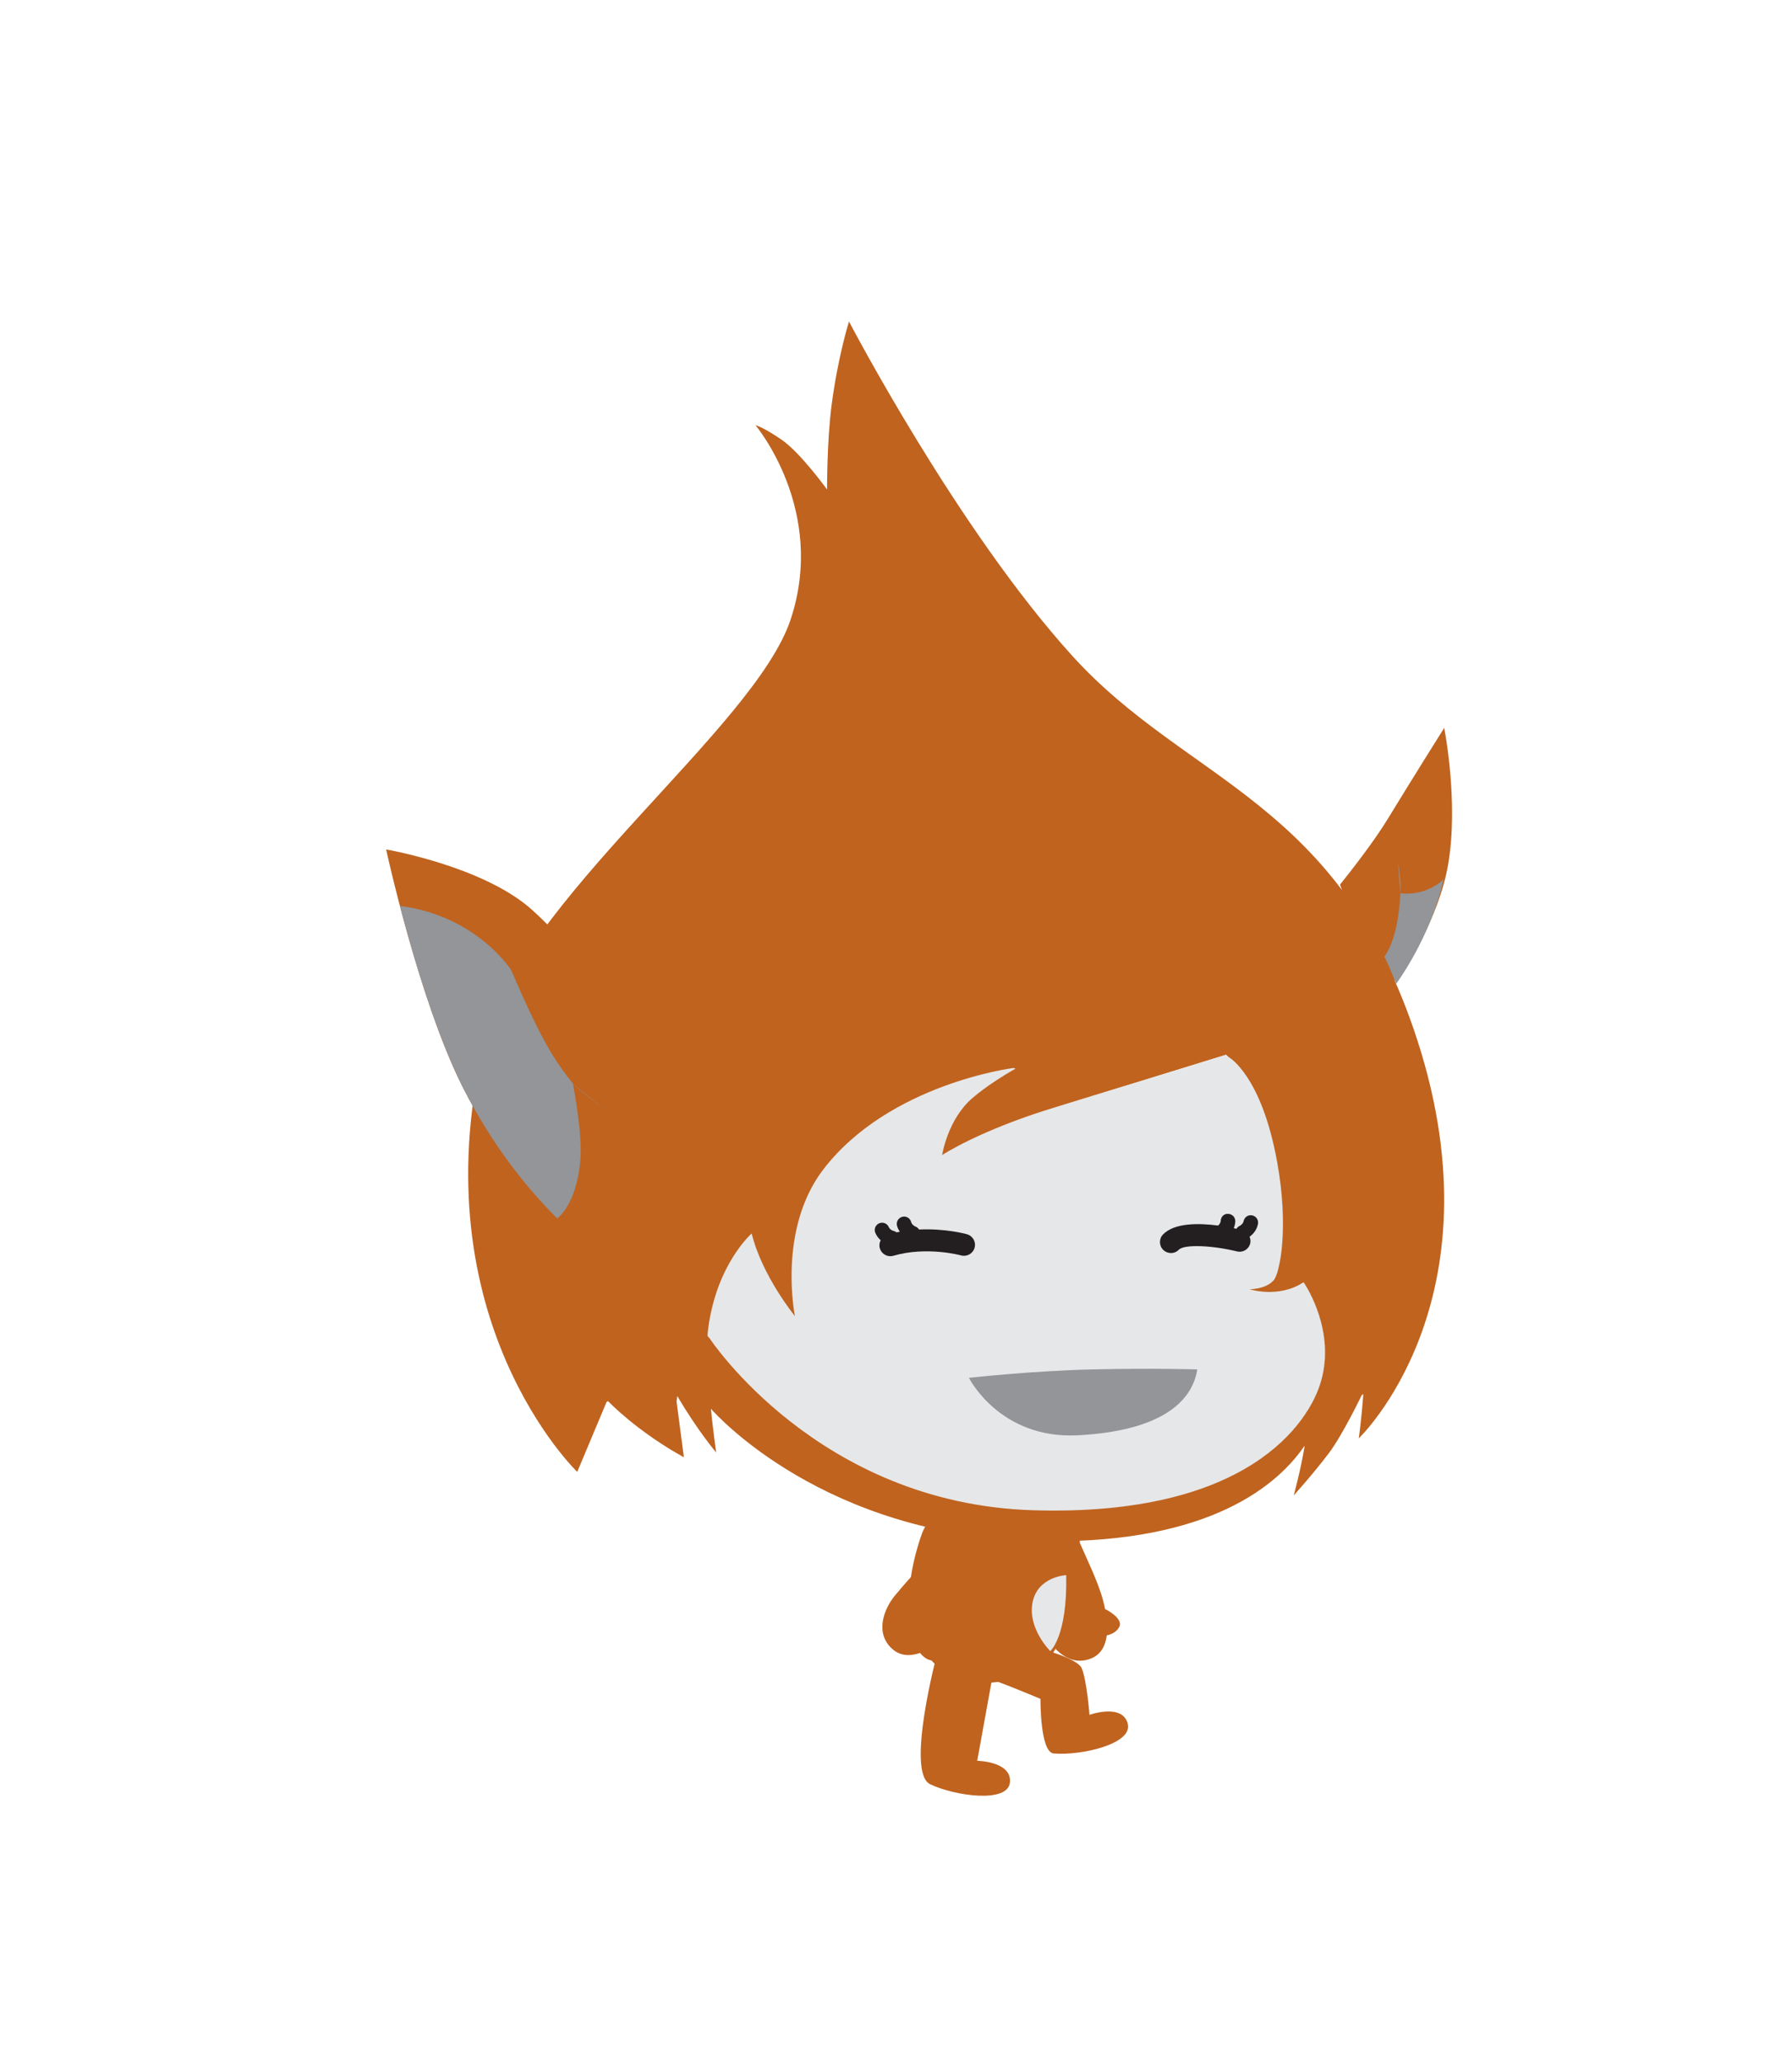 <svg version="1.1" xmlns="http://www.w3.org/2000/svg" xmlns:xlink="http://www.w3.org/1999/xlink" width="190.691" height="219.372" viewBox="0,0,190.691,219.372"><g transform="translate(-144.655,-70.314)"><g data-paper-data="{&quot;isPaintingLayer&quot;:true}" fill-rule="nonzero" stroke="none" stroke-width="0" stroke-miterlimit="10" stroke-dasharray="" stroke-dashoffset="0" style="mix-blend-mode: normal"><path d="M259.573,234.477c0.637,1.483 1.938,4.141 2.45,6.058c0.095,0.339 0.164,0.656 0.228,0.974l0.005,-0.013c0,0 2.018,0.991 1.491,1.924c-0.31,0.572 -0.899,0.785 -1.316,0.875c-0.153,1.177 -0.66,2.036 -1.642,2.446c-2.292,0.96 -4.179,-0.983 -4.958,-2.729c-0.787,-1.737 -5.799,-12.763 -1.221,-14.3c4.573,-1.532 4.963,4.765 4.963,4.765z" fill="#bf631f" stroke-linecap="round" stroke-linejoin="round"/><path d="M250.222,248.942l-1.58,8.698c0,0 3.704,0.059 3.481,2.3c-0.219,2.244 -5.845,1.452 -8.484,0.198c-2.642,-1.252 0.743,-13.918 0.743,-13.918" fill="#bf631f" stroke-linecap="round" stroke-linejoin="round"/><g><path d="M249.917,227.918c0,0 6.976,0.351 8.065,6.395c0.339,2.157 1.291,10.429 -2.39,12.944c-3.617,2.472 -7.113,2.721 -10.403,0.864c-3.327,-1.875 -4.016,-7.22 -3.585,-10.126c0.24,-1.619 0.746,-3.435 1.22,-4.691c0,-0.002 2.058,-4.93 7.094,-5.387z" fill="#bf631f" stroke-linecap="butt" stroke-linejoin="miter"/><g><path d="M256.533,246.366c-2.47,-2.297 -3.951,-8.136 1.579,-8.788" fill="none" stroke-linecap="round" stroke-linejoin="round"/><path d="M258.112,237.889v0v0v0v0v0v0v0c0.14,6.542 -1.694,8.081 -1.694,8.081c0,0 -2.378,-2.348 -1.905,-5.082c0.498,-2.865 3.599,-2.999 3.599,-2.999z" fill="#e6e7e8" stroke-linecap="butt" stroke-linejoin="miter"/></g></g><path d="M254.519,245.472c1.202,0.311 4.782,1.298 5.236,2.313c0.541,1.21 0.836,4.968 0.834,4.968c0,0 3.481,-1.256 4.07,0.924c0.588,2.176 -4.954,3.426 -7.869,3.187c-1.48,-0.12 -1.414,-5.808 -1.414,-5.808c0,0 -4.715,-2.007 -6.159,-2.353" fill="#bf631f" stroke-linecap="round" stroke-linejoin="round"/><path d="M250.245,239.232c-1.063,1.238 -2.912,3.595 -4.432,4.911c-0.265,0.228 -0.535,0.432 -0.79,0.634l0.015,-0.007c0,0 -0.009,2.276 -1.095,2.214c-0.656,-0.036 -1.108,-0.476 -1.376,-0.818c-1.139,0.384 -2.144,0.301 -2.948,-0.413c-1.89,-1.657 -0.948,-4.233 0.288,-5.717c1.233,-1.48 9.052,-10.919 12.473,-7.429c3.418,3.49 -2.136,6.624 -2.136,6.624v0v0v0v0z" fill="#bf631f" stroke-linecap="butt" stroke-linejoin="miter"/><g><g><path d="M287.253,164.418c0.927,-1.149 3.539,-4.457 5.081,-6.987c2.593,-4.257 6.002,-9.676 6.002,-9.676c0,0 1.557,7.833 0.426,14.489c-0.995,5.86 -4.706,11.318 -5.568,12.536l-4.302,-5.38l-1.639,-4.981v0v0v0v0z" fill="#bf631f" stroke-linecap="butt" stroke-linejoin="miter"/><path d="M293.678,165.339c1.954,0.262 3.743,-0.623 4.604,-1.494v0c-1.218,5.458 -4.191,9.934 -5.016,11.08l-0.021,0.083c-0.503,-1.15 -0.732,-1.873 -1.275,-2.913v0c1.224,-1.735 1.596,-4.649 1.708,-6.756v0v0v0v0v0zM293.678,165.339c0.104,-1.345 -0.259,-3.285 -0.259,-3.285" fill="#939598" stroke-linecap="round" stroke-linejoin="round"/></g><g><path d="M220.152,212.673c0,0 11.548,17.613 34.408,18.312c22.859,0.698 29.413,-9.284 30.677,-13.763c1.477,-5.227 -1.434,-9.845 -1.825,-10.436l-0.082,-0.032c-2.628,1.712 -5.703,0.721 -5.703,0.721c0,0 1.633,0.008 2.477,-0.868c0.819,-0.839 1.704,-5.862 0.449,-12.713c-1.671,-9.123 -5.117,-11.082 -5.117,-11.082l-0.323,-0.281c-6.131,1.897 -13.717,4.236 -18.065,5.55c-8.158,2.466 -12.14,5.121 -12.14,5.121c0,0 0.571,-3.793 3.224,-6.069c1.384,-1.191 3.182,-2.322 4.587,-3.139l-0.255,-0.053c0,0 -13.185,1.671 -20.183,10.768c-4.932,6.411 -3.033,15.629 -3.033,15.629c0,0 -3.495,-4.272 -4.6,-8.767l-0.018,-0.015c0,0 -3.71,3.233 -4.611,10.074c-0.033,0.247 -0.059,0.519 -0.076,0.81l0.209,0.233v0v0v0v0zM283.491,224.125c0.05,-0.304 0.095,-0.606 0.135,-0.905c-0.039,0.299 -0.085,0.601 -0.135,0.905zM283.732,222.26c-0.023,0.279 -0.053,0.562 -0.091,0.851c0.037,-0.29 0.068,-0.574 0.091,-0.851zM283.756,221.954c0.015,-0.188 0.023,-0.371 0.028,-0.547c-0.005,0.177 -0.015,0.359 -0.028,0.547zM283.79,221.135c0.001,-0.25 -0.004,-0.489 -0.024,-0.708l0.004,-0.004c0.018,0.22 0.021,0.461 0.02,0.712zM224.63,201.56c0,0 -3.709,3.232 -4.61,10.074c-0.51,3.877 0.844,13.2 0.844,13.2c0,0 -9.648,-11.293 -9.33,-23.382c0.321,-12.088 4.417,-20.855 4.417,-20.855M209.196,219.479l-3.116,7.425c0,0 -14.229,-13.679 -11.167,-38.639M216.653,219.438l0.776,5.908c0,0 -7.183,-3.768 -10.704,-9.163c-6.634,-10.155 -5.468,-20.382 -5.468,-20.382M287.592,188.978c1.382,8.945 -0.463,12.674 -2.267,15.66c-2.695,4.454 -7.699,2.837 -7.699,2.837c0,0 1.632,0.009 2.479,-0.864c0.82,-0.841 1.702,-5.86 0.449,-12.716c-1.674,-9.123 -5.333,-11.208 -5.333,-11.208v0c-4.733,1.464 -10.566,3.087 -18.176,5.394c-8.158,2.464 -12.14,5.12 -12.14,5.12c0,0 0.568,-3.793 3.224,-6.069c1.326,-1.139 3.034,-2.228 4.408,-3.034l-0.076,-0.16c0,0 -13.184,1.671 -20.183,10.769c-4.932,6.414 -3.033,15.627 -3.033,15.627c0,0 -3.488,-4.264 -4.6,-8.753l-0.018,-0.028c0,0 -3.71,3.236 -4.611,10.076c-0.269,2.052 -0.017,5.629 0.28,8.543c0.001,0.001 0,0 0.001,0.001c0,0.001 0,0.001 0,0.002l-0.001,-0.001c0.264,2.591 0.564,4.657 0.564,4.657c0,0 -1.985,-2.327 -4.13,-5.996l-0.084,0.595l0.776,5.909c0,0 -4.451,-2.339 -8.066,-5.964l-0.164,0.1l-3.116,7.425c0,0 -16.817,-16.167 -9.954,-45.411c3.578,-15.239 28.771,-33.587 32.659,-45.25c3.886,-11.664 -3.732,-20.686 -3.732,-20.686c0,0 0.776,0.158 2.799,1.557c2.019,1.4 4.818,5.286 4.818,5.286c0,0 -0.022,-5.008 0.466,-8.864c0.662,-5.188 1.866,-9.018 1.866,-9.018c0,0 11.511,22.081 23.794,35.61c12.285,13.53 28.433,15.299 36.702,40.902c8.985,27.814 -6.25,42.311 -6.25,42.311c0,0 0.277,-1.882 0.484,-4.717l-0.179,0.132c0,0 -2.041,4.253 -3.511,6.185c-1.771,2.336 -3.716,4.463 -3.716,4.463c0,0 0.73,-2.614 1.161,-5.241l-0.049,0.026c-3.265,4.751 -11.191,10.604 -28.882,10.064c-22.148,-0.676 -33.567,-13.29 -34.256,-14.074c-0.261,-2.563 -0.487,-5.632 -0.356,-7.732l0.208,0.228c0,0 11.547,17.612 34.409,18.312c18.266,0.556 26.117,-5.703 29.179,-10.529l-0.004,0.003c0.012,-0.016 0.018,-0.033 0.029,-0.048c0,-0.003 0,-0.006 0,-0.009l0.014,-0.015c0.743,-1.186 1.199,-2.286 1.453,-3.167c1.44,-5.103 -1.295,-9.629 -1.789,-10.385l-0.08,-0.103c-2.635,1.745 -5.737,0.744 -5.737,0.744c0,0 1.634,0.009 2.479,-0.869M252.539,184.098c1.12,-0.9 2.425,-1.326 2.425,-1.326M224.629,201.556c0,0 -0.306,-3.566 -0.045,-4.512M289.553,218.753c0,0 -2.041,4.253 -3.511,6.185c-1.771,2.336 -3.716,4.463 -3.716,4.463c0,0 1.771,-6.327 1.424,-9.179M287.917,197.428c0,0 3.762,11.701 1.636,21.325" fill="#bf631f" stroke-linecap="round" stroke-linejoin="round"/><path d="M220.152,212.673v0v0v0v0v0v0v0l-0.209,-0.233c0.018,-0.291 0.043,-0.564 0.076,-0.81c0.902,-6.841 4.611,-10.074 4.611,-10.074l0.018,0.015c1.105,4.494 4.6,8.767 4.6,8.767c0,0 -1.899,-9.218 3.033,-15.629c6.998,-9.097 20.183,-10.768 20.183,-10.768l0.255,0.053c-1.405,0.817 -3.203,1.948 -4.587,3.139c-2.654,2.276 -3.224,6.069 -3.224,6.069c0,0 3.982,-2.656 12.14,-5.121c4.348,-1.314 11.934,-3.653 18.065,-5.55l0.323,0.281c0,0 3.446,1.959 5.117,11.082c1.255,6.851 0.37,11.875 -0.449,12.713c-0.845,0.876 -2.477,0.868 -2.477,0.868c0,0 3.075,0.992 5.703,-0.721l0.082,0.032c0.39,0.591 3.301,5.208 1.825,10.436c-1.264,4.479 -7.817,14.461 -30.677,13.763c-22.86,-0.699 -34.408,-18.312 -34.408,-18.312z" fill="#e6e7e8" stroke-linecap="butt" stroke-linejoin="miter"/></g><g><path d="M211.868,206.053v0v0v0v0v0v0v0l-0.451,-0.115c0,0 -10.352,-5.748 -17.525,-19.977c-4.651,-9.223 -8.15,-25.277 -8.15,-25.277c0,0 10.207,1.749 15.415,6.324c4.248,3.74 11.131,12.407 13.509,15.461l0.372,0.402c-1.225,3.357 -3.281,10.166 -3.504,18.58c-0.038,1.555 0.085,3.094 0.333,4.601z" fill="#bf631f" stroke-linecap="butt" stroke-linejoin="miter"/><path d="M203.937,199.943v0v0v0v0v0v0v0l0.133,0.122c-3.235,-3.209 -7.02,-7.833 -10.179,-14.104c-2.824,-5.596 -5.217,-13.7 -6.666,-19.211l0.099,-0.044c8.056,1.079 11.692,6.763 11.692,6.763l0.205,0.435c1.333,3.112 2.799,6.262 4.074,8.39c0.755,1.251 1.597,2.403 2.406,3.389l-0.098,-0.174c0,0 1.082,5.427 0.802,8.36c-0.452,4.733 -2.467,6.076 -2.467,6.076zM205.7,185.682c0.098,0.174 3.604,2.929 3.604,2.929" fill="#939598" stroke-linecap="round" stroke-linejoin="round"/></g><path d="M272.061,216.003v0v0v0v0v0v0v0c-0.593,3.729 -4.323,6.559 -12.672,7.007c-8.348,0.452 -11.627,-6.111 -11.627,-6.111c0,0 6.706,-0.749 13.118,-0.896c6.409,-0.148 11.182,0 11.182,0z" fill="#939598" stroke-linecap="butt" stroke-linejoin="miter"/><path d="M247.556,201.624v0v0v0v0v0v0v0c0.62,0.175 0.981,0.818 0.806,1.438c-0.174,0.621 -0.814,0.981 -1.439,0.812c-0.034,-0.011 -3.656,-0.995 -7.196,0.036c-0.109,0.031 -0.217,0.048 -0.326,0.048c-0.506,0 -0.973,-0.334 -1.121,-0.841c-0.087,-0.297 -0.044,-0.603 0.09,-0.861c-0.218,-0.19 -0.425,-0.438 -0.569,-0.779c-0.168,-0.396 0.017,-0.853 0.413,-1.021c0.394,-0.164 0.853,0.013 1.022,0.411c0.133,0.318 0.521,0.409 0.526,0.411c0.114,0.026 0.214,0.078 0.301,0.146c0.116,-0.023 0.231,-0.05 0.345,-0.069c-0.119,-0.18 -0.231,-0.383 -0.298,-0.632c-0.111,-0.419 0.138,-0.842 0.553,-0.954c0.419,-0.113 0.842,0.141 0.952,0.555c0.088,0.331 0.45,0.481 0.453,0.482c0.168,0.058 0.293,0.176 0.384,0.313c2.788,-0.129 4.979,0.468 5.104,0.503z" fill="#231f20" stroke-linecap="butt" stroke-linejoin="miter"/><path d="M278.517,200.53v0v0v0v0v0v0v0c-0.136,0.693 -0.553,1.109 -0.892,1.356c0.086,0.22 0.132,0.46 0.07,0.706c-0.154,0.626 -0.774,1.011 -1.413,0.855c-2.425,-0.598 -5.563,-0.814 -6.194,-0.172c-0.229,0.233 -0.526,0.347 -0.829,0.347c-0.298,0 -0.594,-0.111 -0.822,-0.337c-0.459,-0.451 -0.466,-1.19 -0.013,-1.651c1.221,-1.238 3.795,-1.206 5.853,-0.936c0.1,-0.086 0.26,-0.262 0.276,-0.505c0.021,-0.43 0.356,-0.786 0.816,-0.738c0.427,0.022 0.757,0.386 0.736,0.817c-0.016,0.27 -0.083,0.498 -0.166,0.708c0.101,0.02 0.198,0.04 0.29,0.061c0.08,-0.126 0.181,-0.235 0.328,-0.299c0.023,-0.012 0.368,-0.183 0.434,-0.516c0.086,-0.421 0.489,-0.703 0.916,-0.611c0.42,0.085 0.692,0.493 0.61,0.915z" fill="#231f20" stroke-linecap="butt" stroke-linejoin="miter"/></g><path d="M165.405,186.831c0,-56.805 34.069,-102.855 76.096,-102.855c42.027,0 76.096,46.05 76.096,102.855c0,56.805 -34.069,102.855 -76.096,102.855c-42.027,0 -76.096,-46.05 -76.096,-102.855z" fill="none" stroke-linecap="butt" stroke-linejoin="miter"/><path d="M144.655,280.524v-210.21h190.691v210.21z" fill="none" stroke-linecap="butt" stroke-linejoin="miter"/></g></g></svg>